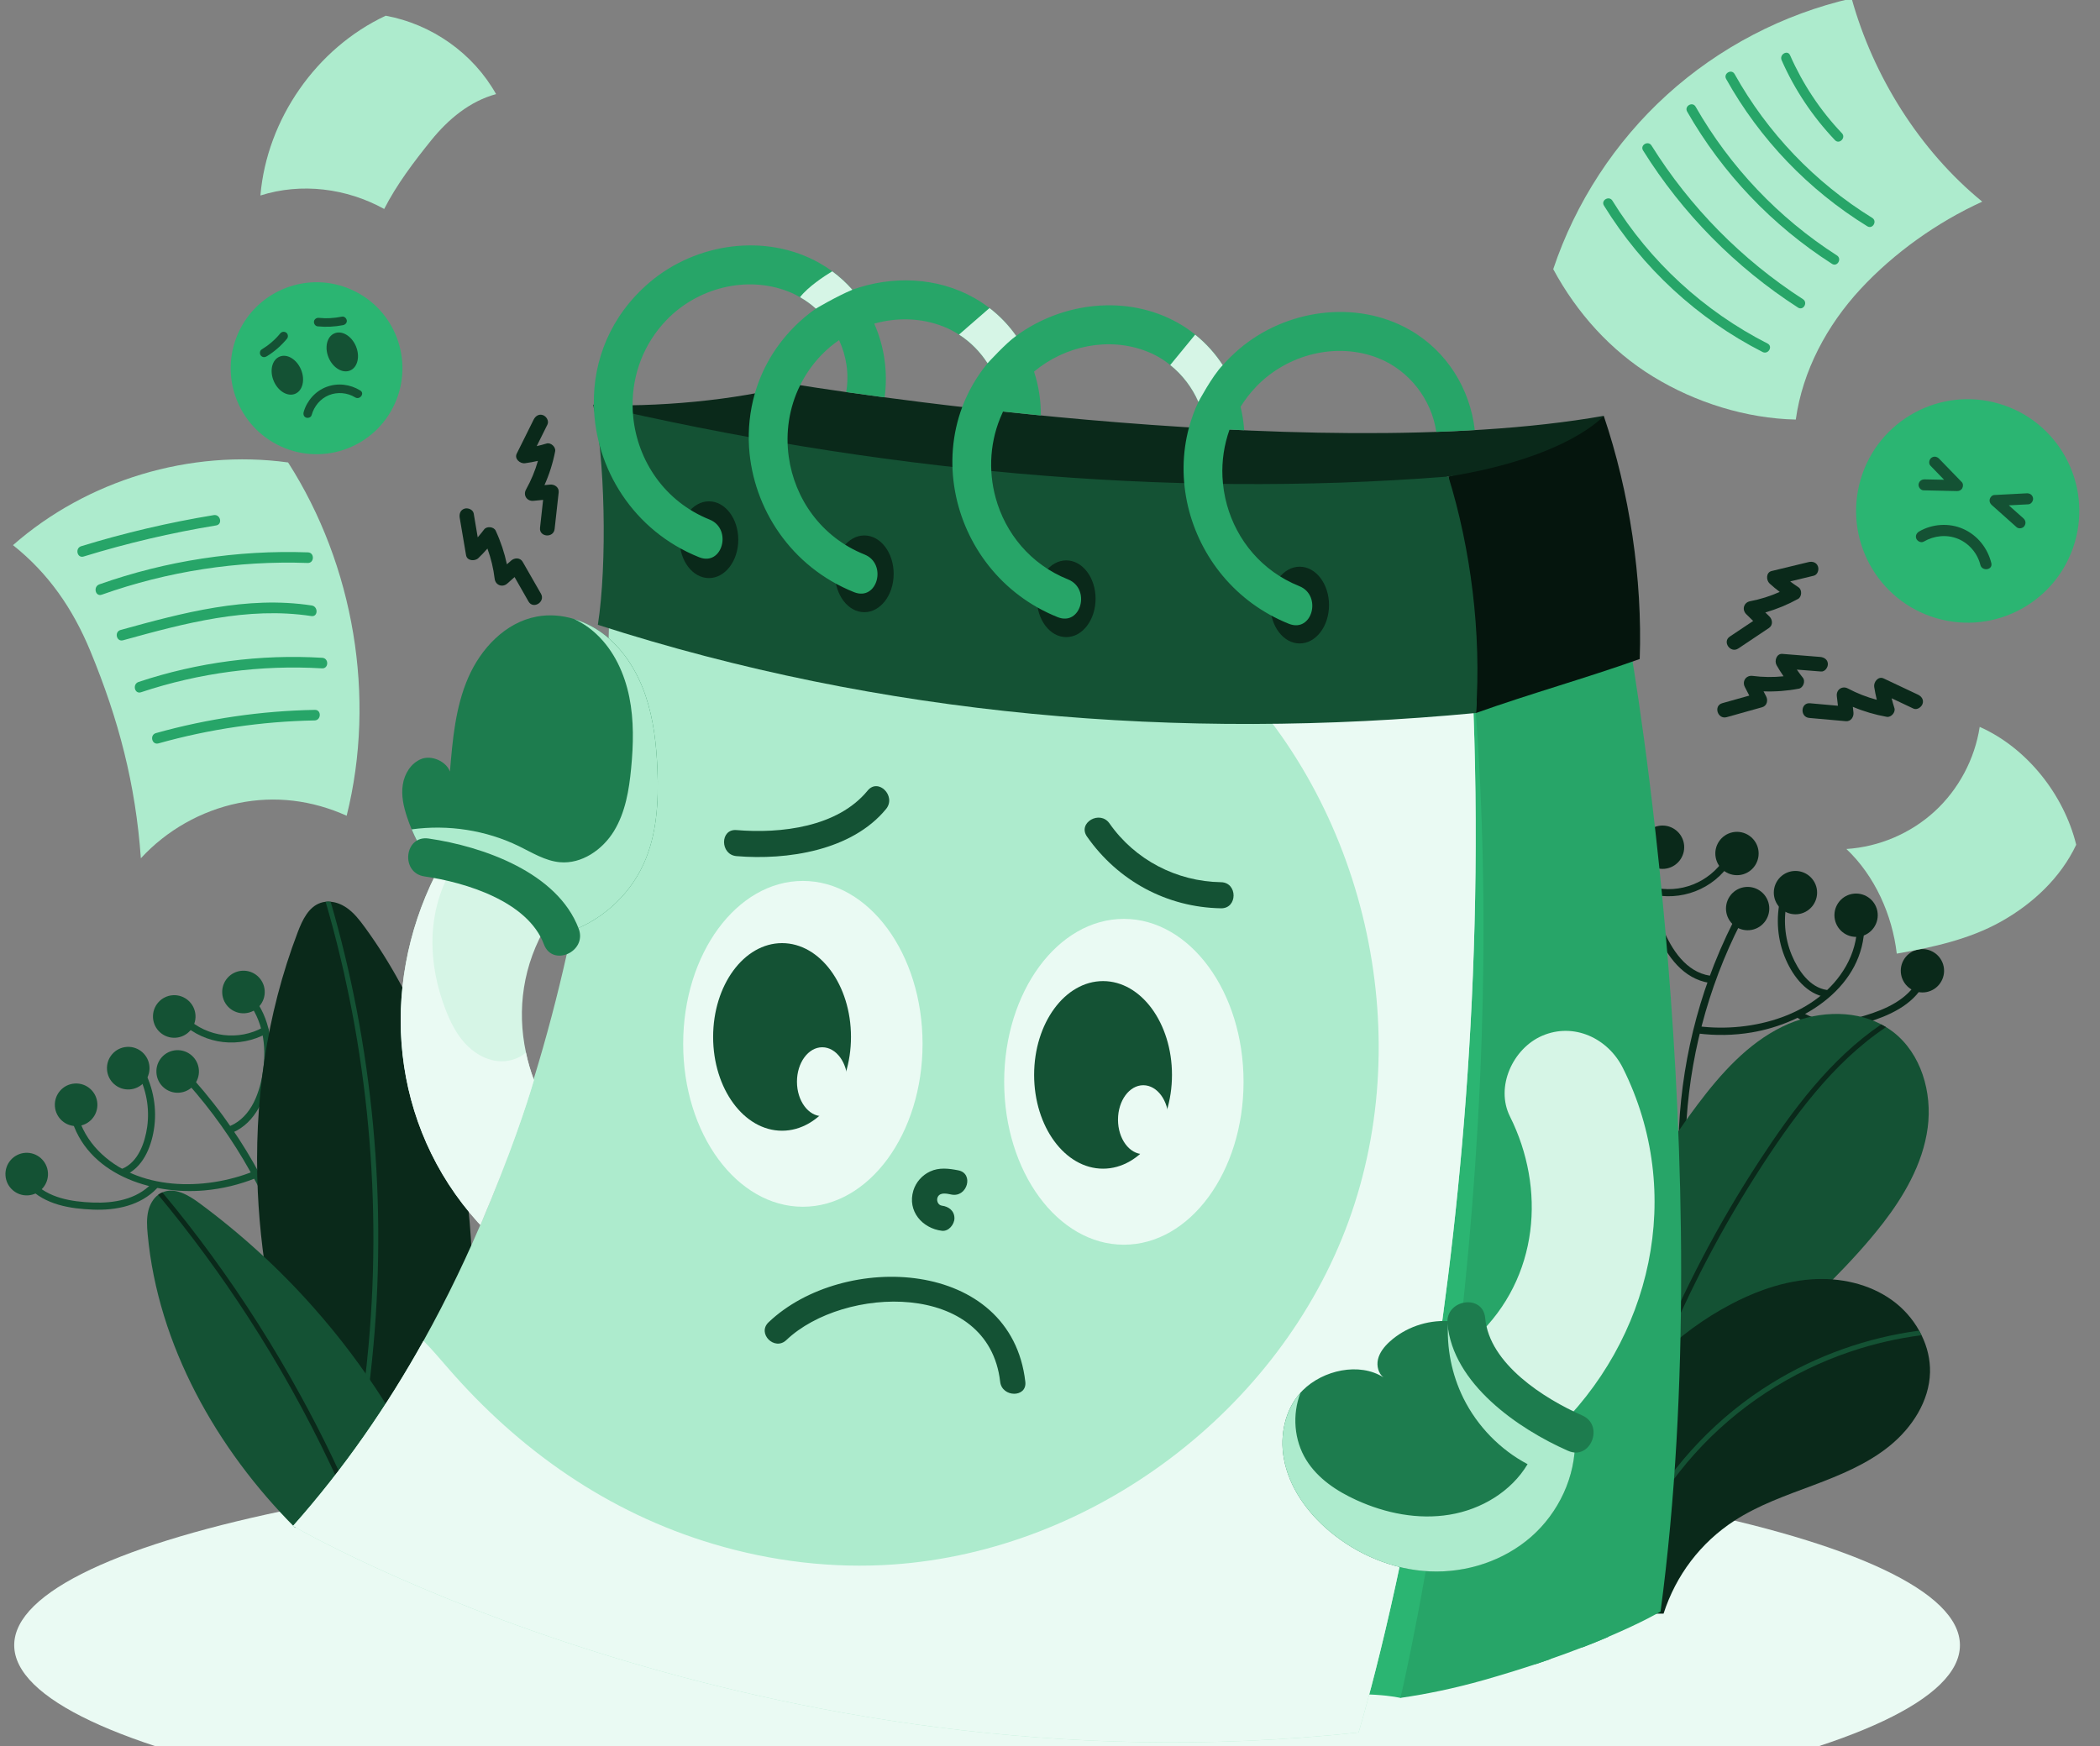 <svg width="202" height="168" viewBox="0 0 202 168" fill="none" xmlns="http://www.w3.org/2000/svg">
    <rect x="0" y="0" width="202" height="168" fill="#808080" stroke="none"/>
    <g clip-path="url(#clip0_4063_40389)">
        <path
            d="M94.947 177.005C146.63 177.005 188.527 168.623 188.527 158.284C188.527 147.944 146.63 139.562 94.947 139.562C43.264 139.562 1.367 147.944 1.367 158.284C1.367 168.623 43.264 177.005 94.947 177.005Z"
            fill="#EAFAF3" />
        <path
            d="M164.887 92.782C165.639 90.882 166.507 89.034 167.484 87.242C167.7 86.847 168.273 87.242 168.057 87.632C164.685 93.807 162.695 100.71 162.23 107.727C162.098 109.725 162.089 111.738 162.206 113.737C162.234 114.179 161.554 114.315 161.525 113.868C161.107 106.701 162.253 99.469 164.887 92.782Z"
            fill="#0A291A" />
        <path
            d="M163.379 98.735C168.511 99.384 174.864 97.728 177.578 92.931C178.259 91.723 178.639 90.364 178.644 88.977C178.644 88.53 179.339 88.586 179.334 89.028C179.311 94.86 173.667 98.462 168.488 99.332C166.783 99.619 165.041 99.647 163.327 99.431C162.881 99.374 162.933 98.678 163.379 98.735Z"
            fill="#0A291A" />
        <path
            d="M159.154 82.178C159.337 81.773 159.994 81.999 159.806 82.408C158.787 84.637 159.046 87.144 159.966 89.359C160.792 91.348 162.178 93.516 164.483 93.873C164.92 93.939 164.873 94.635 164.431 94.564C161.924 94.179 160.351 92.011 159.412 89.819C158.379 87.407 158.036 84.628 159.154 82.178Z"
            fill="#0A291A" />
        <path
            d="M158.918 85.344C161.604 86.035 164.421 84.906 165.914 82.579C166.158 82.203 166.731 82.593 166.487 82.969C164.815 85.57 161.665 86.769 158.683 85.998C158.256 85.885 158.491 85.231 158.918 85.344Z"
            fill="#0A291A" />
        <path
            d="M171.283 86.341C171.391 85.908 172.044 86.138 171.936 86.571C171.508 88.335 171.654 90.225 172.354 91.899C172.959 93.343 174.063 95.008 175.739 95.248C176.18 95.309 176.129 96.005 175.687 95.939C173.8 95.666 172.513 93.987 171.79 92.341C170.959 90.456 170.795 88.344 171.283 86.341Z"
            fill="#0A291A" />
        <path
            d="M173.336 97.381C175.172 98.509 177.403 98.312 179.384 97.71C181.366 97.113 183.474 96.186 184.507 94.277C184.718 93.882 185.291 94.277 185.08 94.667C183.962 96.741 181.661 97.738 179.516 98.392C177.351 99.05 174.942 99.177 172.947 97.954C172.566 97.724 172.956 97.146 173.336 97.381Z"
            fill="#0A291A" />
        <path
            d="M182.875 93.796C183.096 94.924 184.185 95.662 185.317 95.446C186.444 95.225 187.181 94.134 186.965 93.001C186.744 91.872 185.655 91.134 184.523 91.35C183.391 91.571 182.654 92.667 182.875 93.796Z"
            fill="#0A291A" />
        <path
            d="M176.494 88.452C176.715 89.58 177.804 90.319 178.936 90.102C180.063 89.881 180.8 88.79 180.584 87.657C180.363 86.528 179.274 85.79 178.142 86.006C177.011 86.223 176.273 87.323 176.494 88.452Z"
            fill="#0A291A" />
        <path
            d="M170.661 86.276C170.881 87.405 171.971 88.143 173.102 87.927C174.229 87.706 174.966 86.615 174.751 85.481C174.53 84.353 173.44 83.614 172.309 83.831C171.177 84.052 170.445 85.147 170.661 86.276Z"
            fill="#0A291A" />
        <path
            d="M166.061 87.811C166.282 88.94 167.371 89.678 168.503 89.462C169.63 89.241 170.367 88.15 170.151 87.016C169.93 85.888 168.841 85.149 167.709 85.366C166.578 85.587 165.845 86.678 166.061 87.811Z"
            fill="#0A291A" />
        <path
            d="M165.037 82.514C165.258 83.643 166.347 84.381 167.479 84.165C168.606 83.944 169.343 82.853 169.127 81.719C168.906 80.591 167.817 79.853 166.685 80.069C165.554 80.29 164.816 81.386 165.037 82.514Z"
            fill="#0A291A" />
        <path
            d="M157.877 81.909C158.098 83.037 159.187 83.776 160.319 83.559C161.445 83.338 162.183 82.247 161.967 81.114C161.746 79.985 160.657 79.247 159.525 79.463C158.393 79.684 157.656 80.78 157.877 81.909Z"
            fill="#0A291A" />
        <path
            d="M183.789 113.543C183.051 115.001 182.126 116.383 181.131 117.672C175.06 125.525 166.059 131.366 161.476 140.179L150.033 137.456C151.888 126.188 156.447 115.372 163.302 106.254C165.552 103.268 168.125 100.385 171.482 98.758C174.431 97.328 178.102 97.055 180.957 98.555C181.112 98.635 181.263 98.725 181.417 98.814C181.652 98.955 181.882 99.12 182.103 99.284C184.803 101.372 185.873 105.102 185.427 108.487C185.193 110.265 184.601 111.953 183.789 113.543Z"
            fill="#145234" />
        <path
            d="M181.417 98.822C178.844 100.538 176.605 102.72 174.614 105.091C172.463 107.653 170.571 110.433 168.782 113.254C166.885 116.241 165.138 119.321 163.537 122.471C160.828 127.8 158.551 133.349 156.729 139.053L156.273 138.945C157.147 136.189 158.138 133.466 159.222 130.79C161.927 124.136 165.275 117.741 169.205 111.726C172.421 106.807 176.051 101.893 180.953 98.559C181.112 98.643 181.263 98.733 181.417 98.822Z"
            fill="#0A291A" />
        <path
            d="M185.65 132.038C185.58 134.812 183.917 137.361 181.762 139.11C179.607 140.86 176.992 141.927 174.395 142.905C171.798 143.879 169.146 144.801 166.821 146.315C163.577 148.426 161.206 151.558 160.018 155.25H150.002C150.002 155.231 149.998 155.208 149.998 155.189C149.444 149.325 151.317 142.92 154.111 137.742C156.914 132.541 161.299 128.21 166.526 125.468C167.507 124.951 168.53 124.49 169.578 124.114C171.089 123.568 172.662 123.197 174.264 123.084C176.973 122.896 179.79 123.502 181.997 125.092C183.063 125.858 183.964 126.869 184.603 128.017C184.687 128.163 184.763 128.309 184.833 128.459C185.382 129.569 185.678 130.796 185.65 132.038Z"
            fill="#0A291A" />
        <path
            d="M184.832 128.462C182.526 128.758 180.249 129.28 178.042 130.023C172.272 131.956 167.041 135.37 162.979 139.908C159.082 144.262 156.279 149.572 154.894 155.252H154.41C155.19 152.003 156.429 148.866 158.068 145.96C161.031 140.712 165.294 136.235 170.422 133.075C174.727 130.418 179.592 128.687 184.602 128.02C184.686 128.165 184.761 128.311 184.832 128.462Z"
            fill="#145234" />
        <path
            d="M21.485 107.404C20.302 105.782 19.015 104.239 17.64 102.777C17.339 102.457 16.888 102.97 17.189 103.289C21.922 108.331 25.528 114.407 27.711 120.971C28.331 122.843 28.838 124.752 29.223 126.685C29.308 127.108 29.989 127.071 29.904 126.643C28.528 119.716 25.65 113.113 21.485 107.404Z"
            fill="#145234" />
        <path
            d="M24.392 112.694C19.669 114.589 13.208 114.589 9.442 110.695C8.494 109.712 7.799 108.518 7.451 107.196C7.339 106.773 6.695 106.994 6.808 107.417C8.273 112.962 14.541 114.989 19.683 114.528C21.378 114.377 23.04 113.973 24.623 113.338C25.017 113.178 24.801 112.529 24.392 112.694Z"
            fill="#145234" />
        <path
            d="M24.317 95.879C24.04 95.54 23.471 95.916 23.748 96.26C25.27 98.127 25.641 100.581 25.317 102.914C25.026 105.011 24.241 107.419 22.138 108.331C21.739 108.505 21.955 109.154 22.358 108.976C24.65 107.983 25.612 105.529 25.96 103.215C26.35 100.661 25.983 97.929 24.317 95.879Z"
            fill="#145234" />
        <path
            d="M25.32 98.838C22.935 100.164 19.972 99.788 17.977 97.945C17.653 97.648 17.202 98.161 17.526 98.457C19.761 100.517 23.052 100.879 25.701 99.402C26.086 99.195 25.705 98.626 25.32 98.838Z"
            fill="#145234" />
        <path
            d="M13.801 102.856C13.594 102.47 13.026 102.851 13.233 103.237C14.078 104.808 14.406 106.646 14.158 108.415C13.942 109.938 13.303 111.796 11.763 112.445C11.359 112.614 11.58 113.263 11.984 113.089C13.711 112.36 14.519 110.446 14.801 108.697C15.125 106.693 14.759 104.643 13.801 102.856Z"
            fill="#145234" />
        <path
            d="M14.581 113.881C13.111 115.41 10.941 115.777 8.908 115.697C6.875 115.617 4.636 115.264 3.185 113.703C2.884 113.383 2.438 113.895 2.734 114.215C4.312 115.908 6.748 116.294 8.951 116.378C11.172 116.468 13.501 115.993 15.092 114.333C15.398 114.013 14.886 113.562 14.581 113.881Z"
            fill="#145234" />
        <path
            d="M4.613 112.833C4.683 113.962 3.828 114.935 2.697 115.005C1.57 115.076 0.598 114.22 0.527 113.087C0.457 111.958 1.312 110.985 2.443 110.914C3.57 110.844 4.542 111.704 4.613 112.833Z"
            fill="#145234" />
        <path
            d="M9.364 106.165C9.435 107.294 8.58 108.267 7.449 108.338C6.322 108.408 5.35 107.552 5.279 106.419C5.209 105.29 6.064 104.317 7.195 104.246C8.322 104.176 9.294 105.032 9.364 106.165Z"
            fill="#145234" />
        <path
            d="M14.378 102.641C14.449 103.77 13.594 104.744 12.462 104.814C11.335 104.885 10.364 104.029 10.293 102.895C10.223 101.767 11.077 100.793 12.209 100.723C13.336 100.652 14.308 101.513 14.378 102.641Z"
            fill="#145234" />
        <path
            d="M19.132 102.957C19.203 104.086 18.348 105.059 17.216 105.13C16.089 105.201 15.117 104.345 15.047 103.211C14.977 102.078 15.831 101.109 16.963 101.039C18.09 100.973 19.062 101.829 19.132 102.957Z"
            fill="#145234" />
        <path
            d="M18.804 97.669C18.874 98.797 18.02 99.771 16.888 99.841C15.761 99.912 14.789 99.056 14.719 97.923C14.649 96.794 15.503 95.821 16.635 95.75C17.757 95.68 18.733 96.54 18.804 97.669Z"
            fill="#145234" />
        <path
            d="M25.462 95.313C25.533 96.442 24.678 97.415 23.546 97.486C22.419 97.556 21.448 96.701 21.377 95.567C21.307 94.439 22.161 93.465 23.293 93.395C24.42 93.324 25.392 94.185 25.462 95.313Z"
            fill="#145234" />
        <path
            d="M44.29 138.527L29.035 136.237C26.612 129.268 25.133 121.974 24.799 114.675C24.414 106.187 25.588 97.689 28.645 89.671C29.086 88.514 29.683 87.249 30.852 86.859C31.002 86.812 31.152 86.775 31.312 86.76C31.471 86.737 31.636 86.737 31.795 86.756C32.335 86.798 32.866 87.01 33.321 87.32C34.04 87.809 34.584 88.514 35.096 89.215C40.149 96.152 43.219 104.424 44.595 112.898C45.976 121.372 45.534 130.029 44.29 138.527Z"
            fill="#0A291A" />
        <path
            d="M34.506 137.055C34.905 134.539 35.219 132.009 35.45 129.47C35.788 125.736 35.943 121.978 35.914 118.226C35.886 114.482 35.675 110.749 35.29 107.029C34.9 103.314 34.337 99.608 33.59 95.949C32.961 92.86 32.205 89.789 31.322 86.76C31.482 86.737 31.646 86.737 31.806 86.756C32.801 90.184 33.637 93.65 34.309 97.153C35.013 100.84 35.544 104.56 35.891 108.303C36.238 112.061 36.407 115.837 36.384 119.608C36.37 123.352 36.173 127.095 35.792 130.819C35.581 132.926 35.309 135.033 34.975 137.126L34.506 137.055Z"
            fill="#145234" />
        <path
            d="M42.218 144.843L28.39 146.983C20.84 139.421 15.191 129.405 14.205 118.758C14.134 117.996 14.088 117.215 14.271 116.472C14.416 115.885 14.736 115.311 15.219 114.949C15.341 114.855 15.473 114.775 15.614 114.718C15.618 114.718 15.618 114.718 15.623 114.718C16.806 114.201 18.13 114.977 19.168 115.744C23.197 118.72 26.869 122.078 30.141 125.774C35.142 131.408 39.213 137.813 42.218 144.843Z"
            fill="#145234" />
        <path
            d="M34.574 146.028L34.1 146.103C33.377 144.382 32.616 142.68 31.818 140.987C29.498 136.087 26.855 131.337 23.911 126.79C21.253 122.675 18.347 118.72 15.215 114.953C15.337 114.859 15.468 114.779 15.609 114.723C15.614 114.723 15.614 114.723 15.619 114.723C17.234 116.651 18.779 118.635 20.267 120.667C23.46 125.031 26.366 129.606 28.958 134.347C31.038 138.137 32.912 142.04 34.574 146.028Z"
            fill="#0A291A" />
        <path
            d="M172.738 40.366C173.391 35.663 175.743 31.285 178.969 27.805C182.194 24.325 186.359 21.367 190.674 19.401C184.66 14.492 180.185 7.334 178.109 -0.152C171.531 1.353 165.357 4.574 160.356 9.112C155.355 13.65 151.547 19.491 149.406 25.895C151.674 30.104 154.933 33.739 159.008 36.232C163.084 38.729 167.963 40.262 172.738 40.366Z"
            fill="#ADEBCD" />
        <path
            d="M180.089 20.96C174.581 17.565 170.008 12.782 166.853 7.125C166.557 6.598 165.745 7.068 166.04 7.6C169.271 13.393 173.971 18.294 179.615 21.769C180.131 22.089 180.601 21.275 180.089 20.96Z"
            fill="#27A568" />
        <path
            d="M176.694 24.575C171.087 20.982 166.406 16.049 163.101 10.264C162.8 9.738 161.988 10.213 162.288 10.739C165.674 16.665 170.477 21.706 176.22 25.384C176.731 25.713 177.201 24.899 176.694 24.575Z"
            fill="#27A568" />
        <path
            d="M173.425 28.783C167.556 24.997 162.565 19.933 158.86 14.002C158.541 13.49 157.728 13.96 158.048 14.477C161.837 20.544 166.945 25.721 172.951 29.592C173.463 29.921 173.932 29.107 173.425 28.783Z"
            fill="#27A568" />
        <path
            d="M170.025 33.053C163.902 29.935 158.709 25.162 155.098 19.307C154.783 18.795 153.966 19.265 154.286 19.782C157.976 25.769 163.287 30.678 169.546 33.867C170.09 34.139 170.565 33.331 170.025 33.053Z"
            fill="#27A568" />
        <path
            d="M177.175 12.818C175.09 10.626 173.409 8.087 172.188 5.317C171.944 4.762 171.136 5.242 171.376 5.792C172.625 8.632 174.372 11.238 176.508 13.485C176.926 13.923 177.588 13.255 177.175 12.818Z"
            fill="#27A568" />
        <path
            d="M13.55 82.575C16.015 79.889 19.34 78.004 22.908 77.27C26.477 76.536 30.022 76.988 33.346 78.483C36.191 67.079 34.05 54.387 27.712 44.492C18.302 43.199 8.39 46.176 1.248 52.449C4.68 55.172 7.014 58.586 8.69 62.635C11.423 69.257 13.038 75.431 13.55 82.575Z"
            fill="#ADEBCD" />
        <path
            d="M29.621 53.143C22.808 52.903 15.981 53.947 9.553 56.223C8.943 56.44 9.168 57.432 9.788 57.215C16.136 54.963 22.86 53.924 29.593 54.163C30.246 54.187 30.274 53.166 29.621 53.143Z"
            fill="#27A568" />
        <path
            d="M29.983 58.253C23.748 57.298 17.568 58.958 11.601 60.609C10.971 60.783 11.201 61.775 11.835 61.601C17.728 59.974 23.799 58.333 29.955 59.273C30.598 59.367 30.622 58.347 29.983 58.253Z"
            fill="#27A568" />
        <path
            d="M30.999 63.287C25.022 62.929 19.011 63.719 13.33 65.61C12.715 65.817 12.94 66.809 13.565 66.602C19.171 64.735 25.078 63.955 30.971 64.303C31.623 64.345 31.651 63.329 30.999 63.287Z"
            fill="#27A568" />
        <path
            d="M30.287 68.297C25.122 68.391 19.98 69.139 15.003 70.531C14.374 70.705 14.604 71.697 15.238 71.523C20.13 70.15 25.178 69.407 30.258 69.313C30.906 69.303 30.939 68.283 30.287 68.297Z"
            fill="#27A568" />
        <path
            d="M20.56 49.559C16.25 50.269 11.991 51.266 7.812 52.55C7.192 52.743 7.417 53.735 8.047 53.542C12.226 52.258 16.484 51.257 20.795 50.551C21.438 50.443 21.203 49.451 20.56 49.559Z"
            fill="#27A568" />
        <path
            d="M36.956 20.106C33.341 18.107 28.984 17.557 25.049 18.808C25.673 11.472 30.439 4.63 37.102 1.512C41.525 2.325 45.516 5.123 47.718 9.055C45.197 9.737 43.121 11.467 41.478 13.499C39.835 15.535 38.14 17.773 36.956 20.106Z"
            fill="#ADEBCD" />
        <path
            d="M199.712 81.272C198.214 84.451 195.523 86.966 192.457 88.678C189.391 90.39 185.912 91.138 182.451 91.749C182.019 88.02 180.334 84.258 177.605 81.681C180.733 81.483 183.775 80.19 186.085 78.074C188.396 75.958 189.954 73.033 190.429 69.934C194.969 71.951 198.524 76.447 199.712 81.272Z"
            fill="#ADEBCD" />
        <path
            d="M134.718 163.361C134.718 163.361 131.596 162.548 124.773 163.361L134.718 63.468L149.687 62.32L146.579 155.512L134.718 163.361Z"
            fill="#2BB572" />
        <path
            d="M159.73 155.048C159.73 155.048 158.077 156.045 154.697 157.48C153.936 157.804 153.091 158.152 152.156 158.51C151.231 158.872 150.217 159.243 149.118 159.624C148.64 159.793 148.142 159.963 147.625 160.137C146.137 160.626 144.508 161.134 142.737 161.637C139.831 162.46 137.131 163.005 134.713 163.353C134.713 163.353 145.573 117.738 141.963 68.595L151.368 62.312L156.866 62.604C156.871 62.604 165.487 111.958 159.73 155.048Z"
            fill="#27A568" />
        <path
            d="M130.681 166.682C72.946 172.894 28.18 146.818 28.18 146.818C33.124 141.255 37.27 135.222 40.735 129C59.188 95.922 58.615 57.609 58.615 57.609L117.891 63.389L141.621 65.703C144.204 122.877 130.681 166.682 130.681 166.682Z"
            fill="#ADEBCD" />
        <path
            d="M115.697 123.707C115.697 123.744 115.697 123.787 115.697 123.824C115.707 124.44 115.627 125.113 115.186 125.583C114.669 126.133 113.721 126.19 113.143 125.71C112.594 125.249 112.444 124.436 112.603 123.735C112.772 123.006 113.209 122.385 113.636 121.783C113.852 121.478 114.082 121.172 114.261 120.843C114.449 120.495 114.486 120.039 114.481 119.648C114.481 119.766 114.641 119.902 114.697 120.001C114.787 120.147 114.866 120.297 114.937 120.448C115.43 121.454 115.669 122.592 115.697 123.707Z"
            fill="#ADEBCD" />
        <path
            d="M118.548 126.86C118.557 126.893 118.562 126.921 118.571 126.954C118.679 127.448 118.726 127.998 118.454 128.445C118.134 128.971 117.379 129.174 116.839 128.882C116.322 128.604 116.069 127.974 116.083 127.391C116.097 126.78 116.346 126.211 116.585 125.661C116.707 125.378 116.843 125.096 116.928 124.805C117.022 124.499 116.975 124.123 116.909 123.812C116.928 123.907 117.078 123.986 117.139 124.057C117.233 124.16 117.322 124.264 117.407 124.377C117.961 125.101 118.341 125.971 118.548 126.86Z"
            fill="#ADEBCD" />
        <path
            d="M130.681 166.68C72.946 172.892 28.18 146.816 28.18 146.816C33.124 141.253 37.27 135.219 40.735 128.998C41.519 129.788 42.261 130.663 43.031 131.551C49.915 139.513 58.475 145.528 68.617 148.547C74.2 150.211 80.069 150.926 85.886 150.522C105.18 149.186 123.107 135.68 129.728 117.481C136.353 99.277 131.315 77.386 117.407 63.928C117.567 63.744 117.726 63.561 117.891 63.387L141.621 65.7C144.204 122.875 130.681 166.68 130.681 166.68Z"
            fill="#EAFAF3" />
        <path
            d="M139.314 45.853C144.179 44.579 149.973 42.632 154.265 40.008C156.744 47.32 157.998 55.686 157.725 63.403C152.579 65.242 147.114 66.761 141.972 68.6C142.338 61.047 140.662 53.293 139.314 45.853Z"
            fill="#05150D" />
        <path
            d="M57.045 38.937C62.952 39.219 70.756 38.542 76.456 36.98C76.456 36.98 125.626 45.064 154.264 40.009C154.264 40.009 150.916 43.978 139.314 45.854C139.314 45.854 114.01 51.573 90.758 47.082C67.506 42.591 57.045 38.937 57.045 38.937Z"
            fill="#0A291A" />
        <path
            d="M141.97 68.598C113.379 71.306 84.845 68.918 57.508 60.114C58.424 54.292 58.194 43.693 57.053 38.934C83.859 45.212 111.877 48.019 139.321 45.846C141.453 52.722 142.528 60.886 141.97 68.598Z"
            fill="#145234" />
        <path
            d="M68.193 55.617C69.752 55.617 71.015 53.965 71.015 51.926C71.015 49.887 69.752 48.234 68.193 48.234C66.635 48.234 65.371 49.887 65.371 51.926C65.371 53.965 66.635 55.617 68.193 55.617Z"
            fill="#0A291A" />
        <path
            d="M83.14 58.899C84.699 58.899 85.962 57.246 85.962 55.207C85.962 53.168 84.699 51.516 83.14 51.516C81.582 51.516 80.318 53.168 80.318 55.207C80.318 57.246 81.582 58.899 83.14 58.899Z"
            fill="#0A291A" />
        <path
            d="M102.562 61.297C104.121 61.297 105.384 59.644 105.384 57.606C105.384 55.567 104.121 53.914 102.562 53.914C101.004 53.914 99.74 55.567 99.74 57.606C99.74 59.644 101.004 61.297 102.562 61.297Z"
            fill="#0A291A" />
        <path
            d="M125.017 61.907C126.576 61.907 127.839 60.254 127.839 58.215C127.839 56.176 126.576 54.523 125.017 54.523C123.459 54.523 122.195 56.176 122.195 58.215C122.195 60.254 123.459 61.907 125.017 61.907Z"
            fill="#0A291A" />
        <path
            d="M154.696 157.492C153.936 157.817 153.091 158.165 152.156 158.522C153.513 154.351 154.354 150.005 154.659 145.637C154.631 149.592 154.711 153.532 154.696 157.492Z"
            fill="#27A568" />
        <path
            d="M150.207 153.008C149.972 155.232 149.61 157.442 149.122 159.629C148.643 159.798 148.145 159.968 147.629 160.142C148.624 157.795 149.531 155.486 150.207 153.008Z"
            fill="#27A568" />
        <path
            d="M141.86 41.374C140.64 41.445 139.405 41.506 138.156 41.548C137.705 38.435 135.55 35.628 132.568 34.452C128.54 32.867 123.816 34.104 120.853 37.18C120.261 37.796 119.759 38.45 119.332 39.136C119.51 39.874 119.628 40.632 119.679 41.393C119.21 41.374 118.74 41.351 118.271 41.328C117.745 42.799 117.519 44.347 117.59 45.875C117.632 46.787 117.778 47.695 118.022 48.579C118.961 51.956 121.365 54.942 124.976 56.39C127.197 57.279 126.225 60.914 123.98 60.016C118.834 57.956 115.43 53.583 114.279 48.739C113.688 46.242 113.693 43.618 114.373 41.116C114.599 40.279 114.899 39.461 115.275 38.666C114.679 37.288 113.744 36.056 112.566 35.115C111.894 34.575 111.143 34.133 110.326 33.813C106.668 32.374 102.433 33.267 99.465 35.755C99.907 37.105 100.132 38.525 100.118 39.968C98.874 39.846 97.662 39.719 96.484 39.592C96.46 39.644 96.442 39.696 96.418 39.743C95.221 42.334 95.042 45.231 95.77 47.888C96.7 51.288 99.109 54.293 102.738 55.746C104.959 56.639 103.982 60.274 101.738 59.376C96.305 57.199 92.812 52.449 91.868 47.281C91.375 44.586 91.577 41.779 92.558 39.155C93.117 37.674 93.92 36.258 94.991 34.951C94.286 33.855 93.352 32.9 92.244 32.19C91.77 31.885 91.267 31.621 90.741 31.414C88.596 30.568 86.257 30.53 84.093 31.137C85.064 33.324 85.421 35.788 85.093 38.228C83.717 38.045 82.477 37.871 81.397 37.721C81.693 35.995 81.416 34.259 80.712 32.722C80.106 33.136 79.538 33.611 79.026 34.142C78.162 35.035 77.486 36.018 76.97 37.057C75.89 39.23 75.547 41.638 75.871 43.952C76.43 47.963 78.984 51.678 83.153 53.347C85.374 54.236 84.398 57.871 82.153 56.973C76.082 54.542 72.434 48.908 72.053 43.058C71.941 41.309 72.124 39.545 72.612 37.843C73.392 35.153 74.941 32.614 77.369 30.544C77.726 30.239 78.097 29.961 78.481 29.693C78.012 29.275 77.505 28.903 76.956 28.593C76.599 28.386 76.228 28.202 75.838 28.052C71.809 26.467 67.086 27.704 64.123 30.779C61.874 33.112 60.836 36.065 60.85 38.986C60.855 39.367 60.869 39.752 60.911 40.133C61.334 44.314 63.921 48.25 68.25 49.985C70.471 50.874 69.495 54.514 67.25 53.611C60.925 51.081 57.23 45.066 57.122 38.957C57.075 38.943 57.047 38.934 57.047 38.934H57.122C57.047 34.678 58.718 30.38 62.465 27.182C66.926 23.373 73.669 22.381 78.853 25.324C79.27 25.56 79.674 25.823 80.055 26.1C80.773 26.627 81.416 27.224 81.994 27.873C85.811 26.5 90.159 26.641 93.756 28.687C94.258 28.974 94.732 29.289 95.178 29.637C96.179 30.403 97.038 31.311 97.747 32.317C102.189 29.04 108.457 28.311 113.345 31.085C113.918 31.414 114.463 31.781 114.965 32.19C116.012 33.027 116.904 34.024 117.618 35.125C118.097 34.589 118.623 34.076 119.196 33.582C123.656 29.778 130.399 28.786 135.583 31.725C139.179 33.77 141.41 37.42 141.86 41.374Z"
            fill="#27A568" />
        <path
            d="M81.991 27.875C80.4 28.547 78.479 29.694 78.479 29.694C78.01 29.276 77.502 28.904 76.953 28.594C77.733 27.588 79.273 26.576 80.052 26.102C80.77 26.628 81.414 27.226 81.991 27.875Z"
            fill="#D6F5E6" />
        <path
            d="M97.749 32.317C96.815 32.952 94.993 34.951 94.993 34.951C94.289 33.855 93.354 32.9 92.246 32.19L95.181 29.637C96.181 30.403 97.04 31.311 97.749 32.317Z"
            fill="#D6F5E6" />
        <path
            d="M117.617 35.13C116.607 36.16 115.274 38.671 115.274 38.671C114.677 37.293 113.743 36.061 112.564 35.12L114.964 32.195C116.011 33.032 116.903 34.029 117.617 35.13Z"
            fill="#D6F5E6" />
        <path
            d="M98.626 132.941C97.264 121.039 81.121 120.366 73.928 127.218C72.796 128.295 74.51 130.002 75.637 128.93C81.149 123.682 95.09 123.178 96.207 132.941C96.386 134.469 98.804 134.488 98.626 132.941Z"
            fill="#145234" />
        <path
            d="M91.531 114.931C93.053 115.222 93.701 112.89 92.175 112.598C91.259 112.419 90.343 112.302 89.47 112.706C88.705 113.059 88.099 113.736 87.855 114.55C87.263 116.516 88.709 118.18 90.602 118.415C91.25 118.495 91.808 117.799 91.808 117.207C91.808 116.487 91.25 116.078 90.602 115.998C90.203 115.946 90.038 115.448 90.217 115.133C90.475 114.677 91.123 114.851 91.531 114.931Z"
            fill="#145234" />
        <path
            d="M77.228 116.102C83.587 116.102 88.741 109.084 88.741 100.428C88.741 91.771 83.587 84.754 77.228 84.754C70.87 84.754 65.715 91.771 65.715 100.428C65.715 109.084 70.87 116.102 77.228 116.102Z"
            fill="#EAFAF3" />
        <path
            d="M75.226 108.787C78.887 108.787 81.856 104.747 81.856 99.763C81.856 94.779 78.887 90.738 75.226 90.738C71.564 90.738 68.596 94.779 68.596 99.763C68.596 104.747 71.564 108.787 75.226 108.787Z"
            fill="#145234" />
        <path
            d="M79.092 107.389C80.436 107.389 81.525 105.904 81.525 104.073C81.525 102.242 80.436 100.758 79.092 100.758C77.749 100.758 76.66 102.242 76.66 104.073C76.66 105.904 77.749 107.389 79.092 107.389Z"
            fill="#EAFAF3" />
        <path
            d="M108.105 119.754C114.464 119.754 119.618 112.737 119.618 104.08C119.618 95.424 114.464 88.406 108.105 88.406C101.746 88.406 96.592 95.424 96.592 104.08C96.592 112.737 101.746 119.754 108.105 119.754Z"
            fill="#EAFAF3" />
        <path
            d="M106.103 112.439C109.764 112.439 112.733 108.399 112.733 103.415C112.733 98.431 109.764 94.391 106.103 94.391C102.441 94.391 99.473 98.431 99.473 103.415C99.473 108.399 102.441 112.439 106.103 112.439Z"
            fill="#145234" />
        <path
            d="M112.405 107.726C112.405 109.555 111.316 111.041 109.973 111.041C108.63 111.041 107.541 109.56 107.541 107.726C107.541 105.896 108.63 104.41 109.973 104.41C111.316 104.41 112.405 105.896 112.405 107.726Z"
            fill="#EAFAF3" />
        <path
            d="M117.45 84.877C113.178 84.807 109.182 82.738 106.721 79.22C105.801 77.908 103.632 79.159 104.557 80.485C107.538 84.746 112.239 87.299 117.45 87.388C119.061 87.412 119.061 84.906 117.45 84.877Z"
            fill="#145234" />
        <path
            d="M83.459 76.062C80.576 79.584 75.101 80.219 70.847 79.862C69.242 79.725 69.251 82.237 70.847 82.368C75.712 82.777 81.947 81.842 85.23 77.835C86.244 76.598 84.483 74.811 83.459 76.062Z"
            fill="#145234" />
        <path
            d="M156.107 102.754C154.68 99.895 151.398 98.338 148.346 99.65C145.538 100.859 143.81 104.555 145.247 107.424C148.693 114.323 148.069 122.914 142.002 128.619C139.678 130.805 138.884 134.243 140.974 136.928C142.796 139.27 146.932 140.159 149.271 137.958C158.901 128.901 162.127 114.802 156.107 102.754Z"
            fill="#D6F5E6" />
        <path
            d="M147.282 147.852C144.629 150.176 141.042 151.337 137.53 151.177C134.013 151.022 130.594 149.592 127.899 147.33C125.73 145.511 123.974 143.07 123.485 140.281C123.096 138.071 123.603 135.644 125.096 133.989C125.166 133.914 125.237 133.843 125.307 133.768C127.261 131.812 130.759 131.036 133.078 132.517C132.585 132.141 132.407 131.421 132.543 130.805C132.693 130.133 133.149 129.564 133.656 129.098C135.168 127.711 137.257 126.996 139.3 127.104C139.896 127.137 140.488 127.236 141.06 127.41C142.694 132.146 146.892 136.566 151.498 138.522C151.574 142.049 149.93 145.534 147.282 147.852Z"
            fill="#1D7C4E" />
        <path
            d="M147.282 147.857C144.629 150.18 141.042 151.341 137.53 151.181C134.013 151.026 130.594 149.597 127.899 147.335C125.73 145.515 123.974 143.074 123.485 140.285C123.096 138.075 123.603 135.649 125.096 133.993C124.284 136.086 124.467 138.564 125.655 140.473C126.758 142.251 128.575 143.46 130.477 144.325C133.271 145.599 136.417 146.229 139.445 145.726C142.479 145.228 145.366 143.507 146.939 140.868C144.291 139.467 142.103 137.21 140.769 134.525C139.638 132.239 139.126 129.657 139.3 127.113C139.896 127.146 140.488 127.245 141.06 127.419C142.694 132.155 146.892 136.575 151.498 138.531C151.574 142.054 149.93 145.538 147.282 147.857Z"
            fill="#ADEBCD" />
        <path
            d="M152.194 136.18C148.546 134.571 143.25 131.223 142.86 126.807C142.649 124.456 139.028 125.001 139.235 127.353C139.747 133.123 146.011 137.459 150.833 139.584C152.997 140.539 154.35 137.13 152.194 136.18Z"
            fill="#1D7C4E" />
        <path
            d="M52.666 88.879C50.271 92.82 49.722 97.165 50.586 101.232C50.773 102.135 51.032 103.024 51.36 103.894C50.684 106.194 49.149 110.915 46.209 117.828C46.13 117.743 46.045 117.663 45.965 117.574C37.56 108.254 36.429 95.063 41.885 84.157C42.275 83.367 42.707 82.587 43.172 81.82C44.838 79.074 49.06 78.824 51.445 80.597C54.168 82.624 54.323 86.151 52.666 88.879Z"
            fill="#D6F5E6" />
        <path
            d="M51.36 103.928C50.684 106.228 49.149 110.949 46.209 117.862C46.13 117.778 46.045 117.698 45.965 117.608C37.56 108.288 36.429 95.097 41.885 84.192C42.387 83.989 42.899 83.82 43.425 83.684C42.246 85.682 41.655 88.005 41.599 90.324C41.547 92.642 42.021 94.96 42.857 97.128C43.298 98.271 43.852 99.395 44.669 100.312C45.486 101.229 46.59 101.935 47.806 102.08C48.797 102.203 49.848 101.916 50.586 101.267C50.773 102.17 51.032 103.058 51.36 103.928Z"
            fill="#EAFAF3" />
        <path
            d="M61.893 83.153C60.452 86.299 57.625 88.773 54.319 89.779C52.521 87.804 50.253 86.248 48.041 84.748C45.83 83.247 43.36 81.996 40.688 81.94C40.275 81.253 39.909 80.534 39.599 79.791C39.435 79.41 39.289 79.015 39.158 78.62C38.82 77.614 38.58 76.541 38.745 75.493C38.904 74.444 39.533 73.419 40.519 73.024C41.501 72.624 42.909 73.236 43.28 74.232C43.534 71.166 43.806 68.034 45.032 65.213C46.252 62.391 48.619 59.875 51.643 59.32C52.836 59.099 54.061 59.198 55.221 59.556C56.319 59.885 57.362 60.44 58.259 61.159C60.099 62.64 61.367 64.752 62.118 66.995C62.87 69.238 63.137 71.613 63.236 73.978C63.367 77.096 63.194 80.318 61.893 83.153Z"
            fill="#1D7C4E" />
        <path
            d="M61.894 83.156C60.452 86.302 57.625 88.776 54.32 89.782C52.521 87.807 50.254 86.251 48.042 84.751C45.83 83.251 43.361 82 40.689 81.943C40.276 81.257 39.91 80.537 39.6 79.794C43.102 79.31 46.755 79.869 49.934 81.421C51.202 82.042 52.451 82.827 53.855 82.954C55.954 83.142 57.954 81.76 59.057 79.959C60.156 78.157 60.513 76.008 60.71 73.906C60.931 71.626 60.987 69.307 60.532 67.059C60.076 64.811 59.076 62.629 57.414 61.049C56.776 60.438 56.029 59.93 55.221 59.559C56.32 59.888 57.362 60.443 58.259 61.162C60.1 62.644 61.368 64.755 62.119 66.998C62.87 69.241 63.138 71.616 63.236 73.982C63.368 77.099 63.194 80.321 61.894 83.156Z"
            fill="#ADEBCD" />
        <path
            d="M40.827 84.32C44.771 84.893 50.767 86.704 52.321 90.856C53.147 93.067 56.495 91.571 55.669 89.361C53.636 83.934 46.442 81.432 41.23 80.675C38.892 80.332 38.493 83.981 40.827 84.32Z"
            fill="#1D7C4E" />
        <path
            d="M174.869 54.49C174.724 54.095 174.329 53.991 173.958 54.081C172.78 54.368 171.596 54.65 170.418 54.937C169.864 55.068 169.873 55.821 170.221 56.141C170.535 56.427 170.859 56.695 171.193 56.949C170.282 57.354 169.324 57.659 168.347 57.843C167.732 57.96 167.53 58.652 167.972 59.089C168.192 59.305 168.413 59.526 168.638 59.743C167.892 60.241 167.14 60.744 166.394 61.243C165.638 61.746 166.46 62.893 167.211 62.39C168.192 61.732 169.174 61.078 170.155 60.42C170.563 60.147 170.507 59.606 170.192 59.301C170.066 59.174 169.934 59.047 169.807 58.924C170.901 58.609 171.949 58.177 172.958 57.622C173.329 57.415 173.357 56.733 172.996 56.503C172.719 56.324 172.46 56.136 172.197 55.938C172.949 55.755 173.7 55.576 174.451 55.393C174.836 55.313 174.991 54.819 174.869 54.49Z"
            fill="#0A291A" />
        <path
            d="M44.689 48.936C44.285 49.054 44.159 49.444 44.22 49.816C44.422 51.015 44.623 52.214 44.83 53.413C44.924 53.973 45.675 54.02 46.013 53.695C46.318 53.404 46.61 53.098 46.887 52.778C47.229 53.714 47.464 54.692 47.581 55.68C47.657 56.305 48.333 56.554 48.798 56.141C49.028 55.934 49.263 55.727 49.497 55.52C49.943 56.3 50.389 57.081 50.836 57.867C51.286 58.657 52.484 57.913 52.038 57.128C51.451 56.103 50.864 55.078 50.277 54.053C50.032 53.629 49.493 53.648 49.164 53.935C49.028 54.053 48.896 54.175 48.76 54.292C48.521 53.178 48.164 52.101 47.68 51.057C47.502 50.671 46.826 50.596 46.567 50.94C46.37 51.203 46.163 51.452 45.952 51.697C45.825 50.935 45.694 50.168 45.567 49.406C45.501 49.026 45.023 48.837 44.689 48.936Z"
            fill="#0A291A" />
        <path
            d="M52.228 39.94C51.833 39.799 51.5 40.034 51.331 40.373C50.791 41.464 50.246 42.55 49.706 43.641C49.453 44.149 50.03 44.629 50.5 44.568C50.918 44.511 51.336 44.436 51.744 44.342C51.472 45.301 51.082 46.228 50.599 47.097C50.293 47.648 50.693 48.245 51.312 48.184C51.622 48.156 51.932 48.123 52.242 48.094C52.143 48.988 52.045 49.886 51.946 50.78C51.847 51.683 53.252 51.791 53.35 50.893C53.481 49.717 53.608 48.541 53.74 47.37C53.791 46.886 53.345 46.58 52.909 46.623C52.73 46.641 52.552 46.656 52.373 46.674C52.838 45.635 53.181 44.553 53.402 43.42C53.481 43.006 52.979 42.545 52.571 42.672C52.261 42.771 51.941 42.846 51.627 42.922C51.97 42.23 52.317 41.534 52.66 40.843C52.829 40.49 52.552 40.058 52.228 39.94Z"
            fill="#0A291A" />
        <path
            d="M175.824 63.876C175.81 63.458 175.463 63.237 175.087 63.204C173.876 63.105 172.664 63.011 171.453 62.912C170.885 62.865 170.659 63.585 170.889 63.994C171.096 64.365 171.321 64.718 171.561 65.066C170.57 65.17 169.565 65.156 168.579 65.028C167.955 64.949 167.551 65.541 167.837 66.096C167.978 66.374 168.124 66.651 168.265 66.924C167.401 67.163 166.532 67.408 165.668 67.653C164.795 67.897 165.217 69.242 166.091 68.998C167.227 68.678 168.363 68.363 169.5 68.043C169.969 67.911 170.087 67.38 169.885 66.994C169.8 66.834 169.72 66.674 169.636 66.515C170.772 66.557 171.904 66.472 173.035 66.256C173.453 66.176 173.688 65.536 173.42 65.207C173.214 64.953 173.026 64.69 172.838 64.422C173.608 64.483 174.378 64.544 175.153 64.605C175.533 64.648 175.834 64.224 175.824 63.876Z"
            fill="#0A291A" />
        <path
            d="M184.933 67.717C185.07 67.317 184.825 66.988 184.483 66.829C183.384 66.311 182.285 65.789 181.186 65.272C180.67 65.027 180.21 65.62 180.28 66.085C180.346 66.504 180.431 66.918 180.529 67.327C179.567 67.073 178.632 66.706 177.754 66.241C177.2 65.944 176.613 66.358 176.684 66.974C176.721 67.285 176.754 67.59 176.792 67.901C175.895 67.821 174.998 67.741 174.106 67.661C173.2 67.581 173.124 68.987 174.026 69.072C175.2 69.175 176.378 69.283 177.552 69.387C178.041 69.429 178.332 68.973 178.285 68.54C178.266 68.362 178.242 68.183 178.224 68.004C179.271 68.446 180.36 68.766 181.492 68.968C181.91 69.039 182.356 68.526 182.224 68.122C182.121 67.811 182.036 67.496 181.957 67.181C182.656 67.51 183.356 67.844 184.055 68.173C184.393 68.333 184.821 68.046 184.933 67.717Z"
            fill="#0A291A" />
        <path
            d="M37.976 38.837C39.856 34.675 38.011 29.774 33.855 27.891C29.7 26.008 24.806 27.856 22.926 32.018C21.046 36.181 22.89 41.081 27.047 42.964C31.202 44.847 36.096 43 37.976 38.837Z"
            fill="#2BB572" />
        <path
            d="M28.95 35.544C29.368 36.532 29.119 37.581 28.396 37.886C27.673 38.192 26.748 37.642 26.33 36.659C25.912 35.671 26.161 34.623 26.884 34.317C27.607 34.007 28.532 34.557 28.95 35.544Z"
            fill="#145234" />
        <path
            d="M34.233 33.302C34.651 34.29 34.402 35.339 33.679 35.644C32.956 35.95 32.031 35.4 31.613 34.417C31.195 33.429 31.444 32.381 32.167 32.075C32.89 31.765 33.815 32.315 34.233 33.302Z"
            fill="#145234" />
        <path
            d="M34.658 37.571C33.681 36.964 32.479 36.818 31.399 37.227C30.347 37.622 29.512 38.558 29.211 39.64C29.15 39.856 29.216 40.087 29.436 40.176C29.624 40.251 29.911 40.162 29.972 39.95C30.211 39.085 30.808 38.356 31.643 38.017C32.456 37.688 33.423 37.773 34.165 38.234C34.616 38.506 35.109 37.848 34.658 37.571Z"
            fill="#145234" />
        <path
            d="M32.896 30.463C32.516 30.538 32.135 30.59 31.75 30.609C31.539 30.618 31.431 30.623 31.257 30.618C31.06 30.613 30.858 30.599 30.661 30.581C30.445 30.562 30.22 30.712 30.201 30.938C30.182 31.154 30.328 31.375 30.558 31.399C31.375 31.479 32.201 31.441 33.004 31.281C33.215 31.239 33.398 31.046 33.356 30.82C33.319 30.613 33.121 30.421 32.896 30.463Z"
            fill="#145234" />
        <path
            d="M27.528 32C27.335 31.869 27.101 31.906 26.95 32.085C26.678 32.414 26.467 32.631 26.143 32.913C25.833 33.181 25.504 33.416 25.157 33.632C24.974 33.745 24.955 34.056 25.091 34.211C25.251 34.394 25.471 34.399 25.669 34.276C26.406 33.825 27.058 33.247 27.612 32.579C27.748 32.41 27.706 32.118 27.528 32Z"
            fill="#145234" />
        <path
            d="M199.575 52.18C201.241 46.482 197.98 40.51 192.291 38.841C186.602 37.172 180.639 40.438 178.972 46.136C177.306 51.834 180.567 57.806 186.256 59.475C191.945 61.144 197.908 57.878 199.575 52.18Z"
            fill="#2BB572" />
        <path
            d="M191.546 54.175C191.19 52.727 190.208 51.49 188.832 50.884C187.494 50.291 185.874 50.395 184.611 51.128C184.362 51.274 184.212 51.547 184.334 51.834C184.438 52.073 184.785 52.257 185.039 52.111C186.043 51.528 187.26 51.396 188.349 51.843C189.401 52.276 190.218 53.24 190.49 54.34C190.654 55.003 191.711 54.848 191.546 54.175Z"
            fill="#145234" />
        <path
            d="M194.623 49.86C194.158 49.446 193.693 49.032 193.228 48.619C193.857 48.586 194.486 48.553 195.111 48.52C195.393 48.506 195.609 48.172 195.557 47.909C195.496 47.603 195.247 47.448 194.947 47.462C193.904 47.518 192.866 47.57 191.824 47.626C191.613 47.636 191.439 47.843 191.392 48.031C191.34 48.247 191.425 48.44 191.585 48.586C192.383 49.296 193.181 50.011 193.979 50.721C194.191 50.909 194.576 50.838 194.726 50.613C194.904 50.349 194.848 50.058 194.623 49.86Z"
            fill="#145234" />
        <path
            d="M185.139 46.121C185.759 46.136 186.383 46.15 187.003 46.159C186.566 45.708 186.129 45.256 185.688 44.8C185.491 44.598 185.561 44.208 185.777 44.048C186.031 43.864 186.317 43.921 186.529 44.137C187.256 44.885 187.979 45.637 188.707 46.385C188.853 46.535 188.843 46.808 188.75 46.973C188.642 47.17 188.449 47.25 188.233 47.245C187.162 47.222 186.097 47.198 185.026 47.175C184.744 47.17 184.51 46.855 184.552 46.587C184.599 46.291 184.838 46.117 185.139 46.121Z"
            fill="#145234" />
    </g>
    <defs>
        <clipPath id="clip0_4063_40389">
            <rect width="202" height="168" fill="white" />
        </clipPath>
    </defs>
</svg>